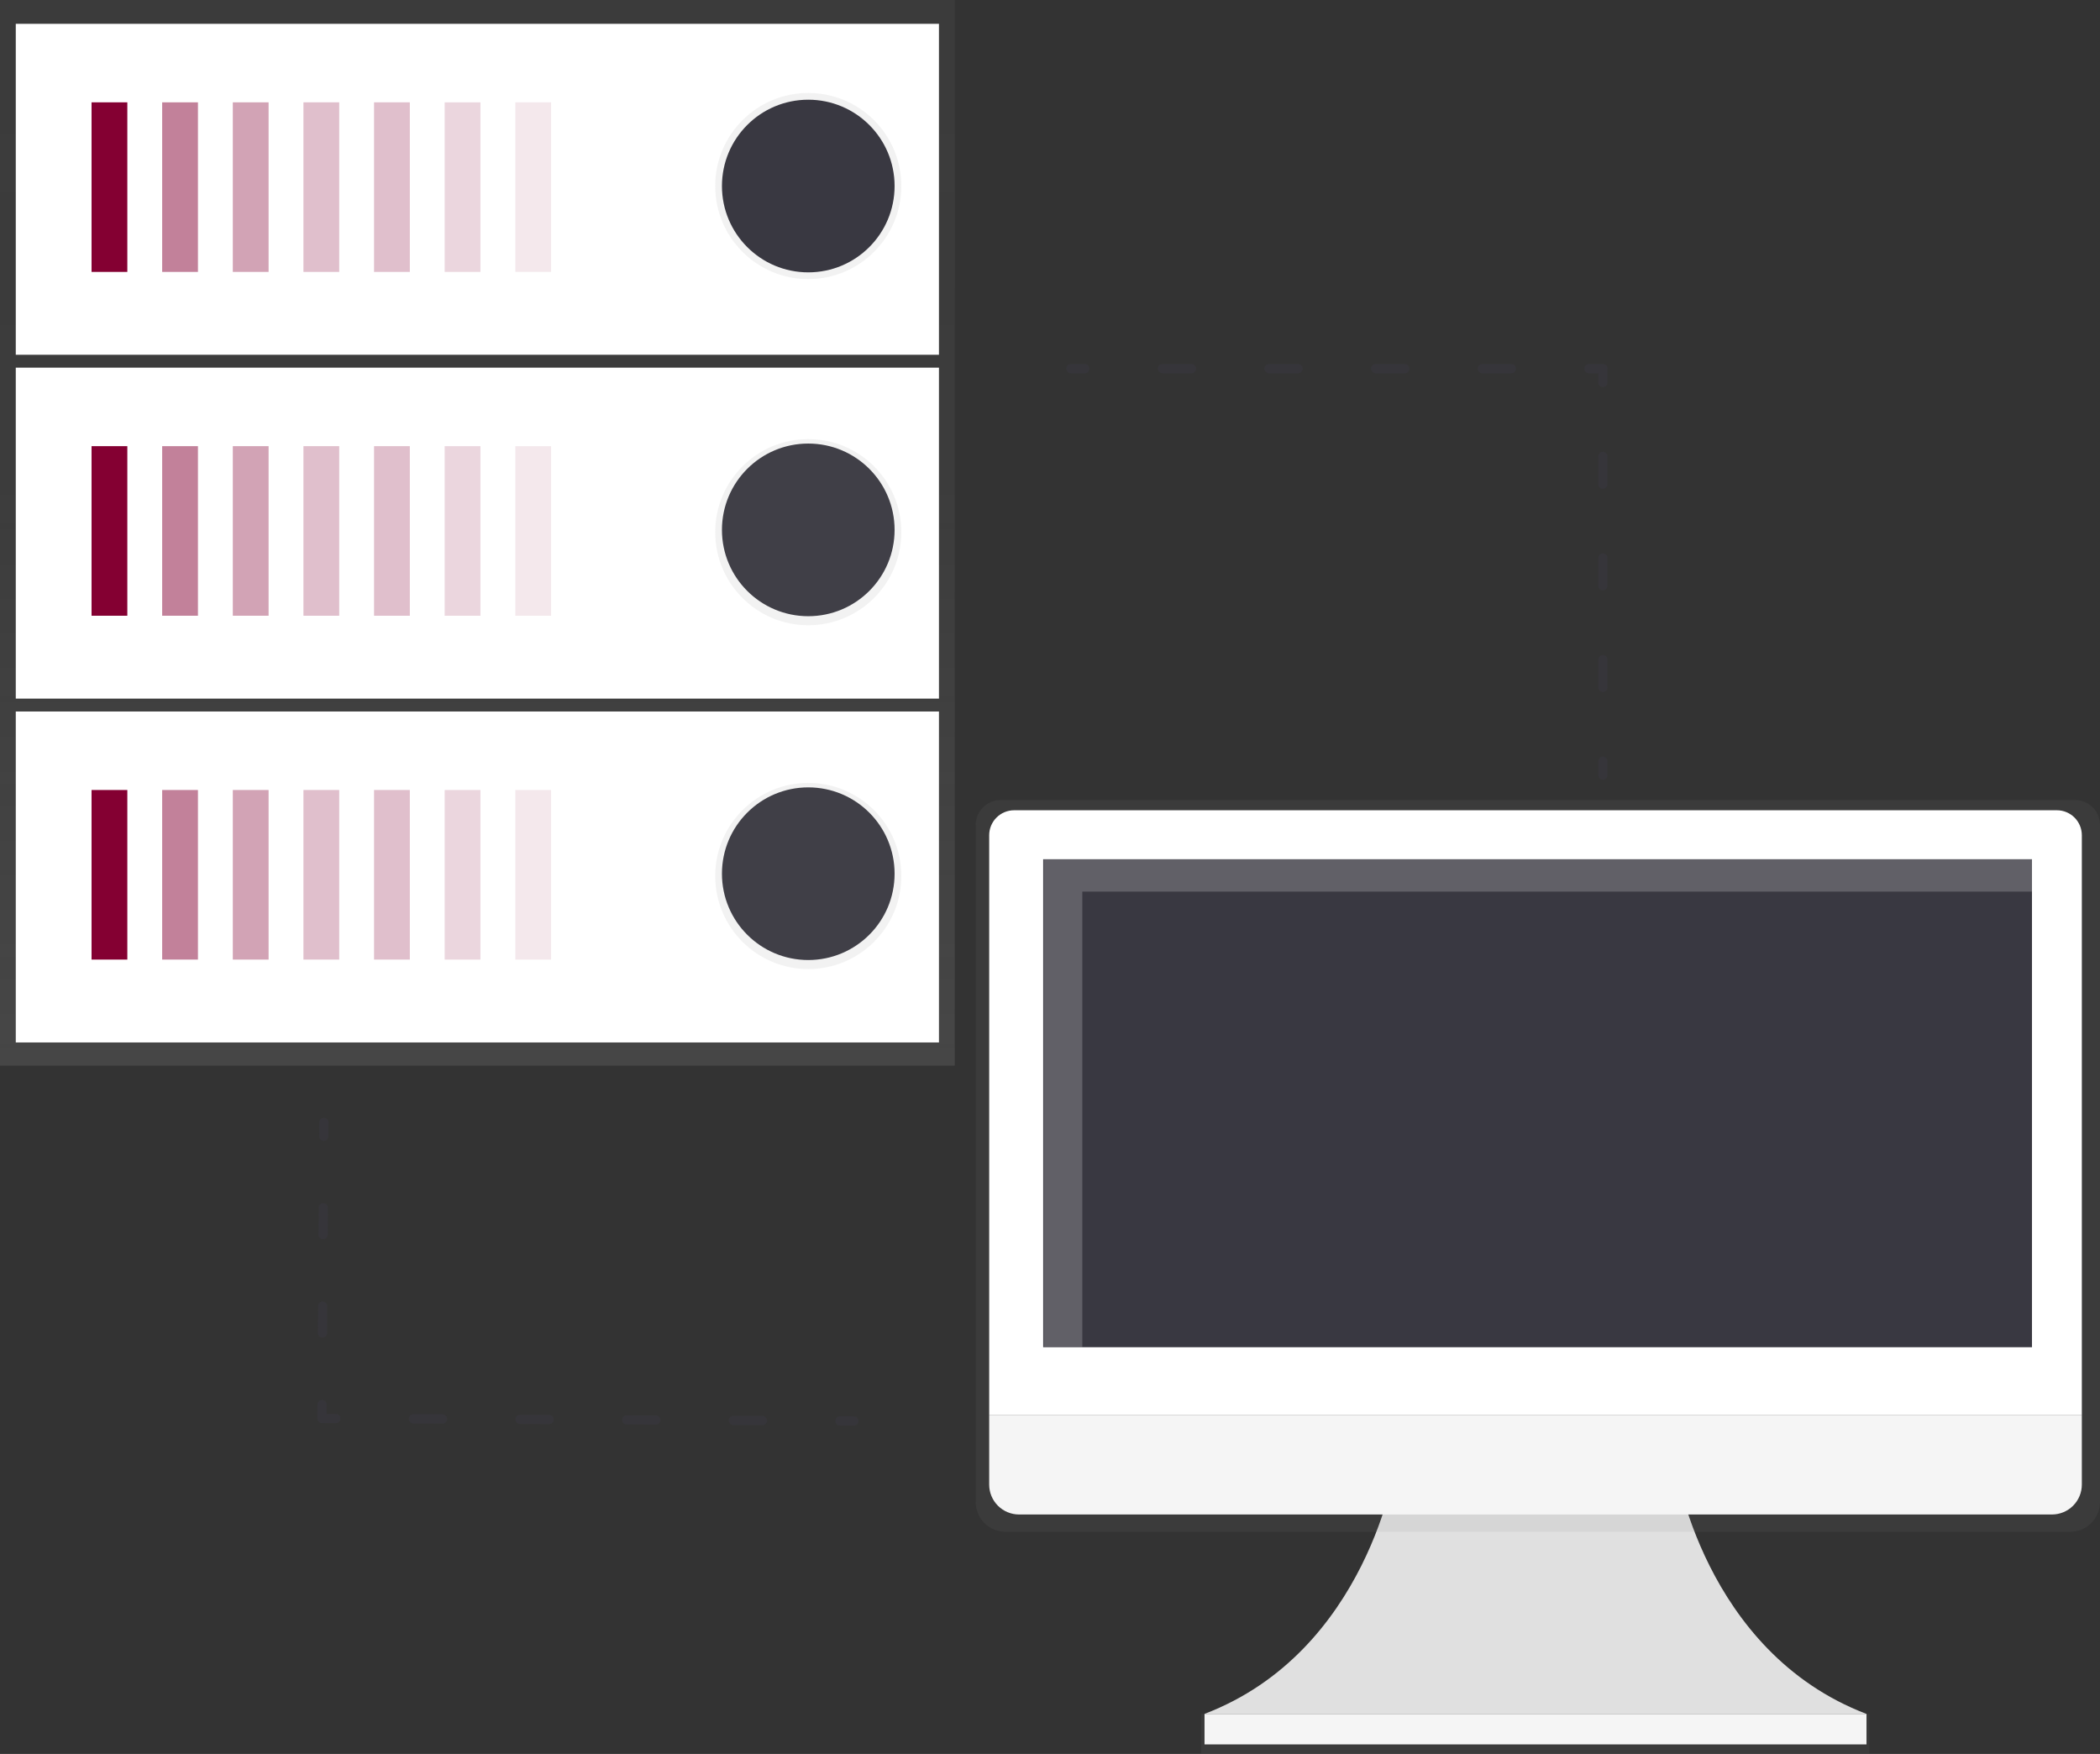<svg width="904" height="755" viewBox="0 0 904 755" fill="none" xmlns="http://www.w3.org/2000/svg">
<rect x="0" y="0" width="904" height="755" fill="#333333" stroke="none"/>
<g clip-path="url(#clip0)">
<path d="M411 0H0V458.72H411V0Z" fill="url(#paint0_linear)"/>
<path d="M404.2 306.27H6.79V448.73H404.2V306.27Z" fill="white"/>
<path d="M54.81 340.06H39.41V413.06H54.81V340.06Z" fill="#840032"/>
<g opacity="0.7">
<path opacity="0.7" d="M85.21 340.06H69.81V413.06H85.21V340.06Z" fill="#840032"/>
</g>
<g opacity="0.6">
<path opacity="0.6" d="M115.62 340.06H100.22V413.06H115.62V340.06Z" fill="#840032"/>
</g>
<g opacity="0.5">
<path opacity="0.5" d="M146.02 340.06H130.62V413.06H146.02V340.06Z" fill="#840032"/>
</g>
<g opacity="0.5">
<path opacity="0.5" d="M176.42 340.06H161.02V413.06H176.42V340.06Z" fill="#840032"/>
</g>
<g opacity="0.4">
<path opacity="0.4" d="M206.82 340.06H191.42V413.06H206.82V340.06Z" fill="#840032"/>
</g>
<g opacity="0.3">
<path opacity="0.3" d="M237.23 340.06H221.83V413.06H237.23V340.06Z" fill="#840032"/>
</g>
<path d="M347.94 413.25C368.463 413.25 385.1 396.613 385.1 376.09C385.1 355.567 368.463 338.93 347.94 338.93C327.417 338.93 310.78 355.567 310.78 376.09C310.78 396.613 327.417 413.25 347.94 413.25Z" fill="#393841"/>
<path d="M404.2 158.26H6.79V300.72H404.2V158.26Z" fill="white"/>
<path d="M54.81 192.05H39.41V265.05H54.81V192.05Z" fill="#840032"/>
<g opacity="0.7">
<path opacity="0.7" d="M85.21 192.05H69.81V265.05H85.21V192.05Z" fill="#840032"/>
</g>
<g opacity="0.6">
<path opacity="0.6" d="M115.62 192.05H100.22V265.05H115.62V192.05Z" fill="#840032"/>
</g>
<g opacity="0.5">
<path opacity="0.5" d="M146.02 192.05H130.62V265.05H146.02V192.05Z" fill="#840032"/>
</g>
<g opacity="0.5">
<path opacity="0.5" d="M176.42 192.05H161.02V265.05H176.42V192.05Z" fill="#840032"/>
</g>
<g opacity="0.4">
<path opacity="0.4" d="M206.82 192.05H191.42V265.05H206.82V192.05Z" fill="#840032"/>
</g>
<g opacity="0.3">
<path opacity="0.3" d="M237.23 192.05H221.83V265.05H237.23V192.05Z" fill="#840032"/>
</g>
<path d="M347.94 265.25C368.463 265.25 385.1 248.613 385.1 228.09C385.1 207.567 368.463 190.93 347.94 190.93C327.417 190.93 310.78 207.567 310.78 228.09C310.78 248.613 327.417 265.25 347.94 265.25Z" fill="#393841"/>
<path d="M404.2 10.25H6.79V152.71H404.2V10.25Z" fill="white"/>
<path d="M54.81 44.05H39.41V117.05H54.81V44.05Z" fill="#840032"/>
<g opacity="0.7">
<path opacity="0.7" d="M85.21 44.05H69.81V117.05H85.21V44.05Z" fill="#840032"/>
</g>
<g opacity="0.6">
<path opacity="0.6" d="M115.62 44.05H100.22V117.05H115.62V44.05Z" fill="#840032"/>
</g>
<g opacity="0.5">
<path opacity="0.5" d="M146.02 44.05H130.62V117.05H146.02V44.05Z" fill="#840032"/>
</g>
<g opacity="0.5">
<path opacity="0.5" d="M176.42 44.05H161.02V117.05H176.42V44.05Z" fill="#840032"/>
</g>
<g opacity="0.4">
<path opacity="0.4" d="M206.82 44.05H191.42V117.05H206.82V44.05Z" fill="#840032"/>
</g>
<g opacity="0.3">
<path opacity="0.3" d="M237.23 44.05H221.83V117.05H237.23V44.05Z" fill="#840032"/>
</g>
<path d="M347.94 120.14C370.065 120.14 388 102.205 388 80.08C388 57.956 370.065 40.02 347.94 40.02C325.815 40.02 307.88 57.956 307.88 80.08C307.88 102.205 325.815 120.14 347.94 120.14Z" fill="url(#paint1_linear)"/>
<path d="M347.94 269.14C370.065 269.14 388 251.205 388 229.08C388 206.955 370.065 189.02 347.94 189.02C325.815 189.02 307.88 206.955 307.88 229.08C307.88 251.205 325.815 269.14 347.94 269.14Z" fill="url(#paint2_linear)"/>
<path d="M347.94 417.14C370.065 417.14 388 399.205 388 377.08C388 354.955 370.065 337.02 347.94 337.02C325.815 337.02 307.88 354.955 307.88 377.08C307.88 399.205 325.815 417.14 347.94 417.14Z" fill="url(#paint3_linear)"/>
<path d="M347.94 117.24C368.463 117.24 385.1 100.603 385.1 80.08C385.1 59.557 368.463 42.92 347.94 42.92C327.417 42.92 310.78 59.557 310.78 80.08C310.78 100.603 327.417 117.24 347.94 117.24Z" fill="#393841"/>
<g opacity="0.7">
<path opacity="0.7" d="M461 158.67H467" stroke="#393841" stroke-width="4" stroke-linecap="round" stroke-linejoin="round"/>
<path opacity="0.7" d="M500.38 158.67H667.31" stroke="#393841" stroke-width="4" stroke-linecap="round" stroke-linejoin="round" stroke-dasharray="12.52 33.38"/>
<path opacity="0.7" d="M684 158.67H690V164.67" stroke="#393841" stroke-width="4" stroke-linecap="round" stroke-linejoin="round"/>
<path opacity="0.7" d="M690 196.48V311.77" stroke="#393841" stroke-width="4" stroke-linecap="round" stroke-linejoin="round" stroke-dasharray="11.93 31.8"/>
<path opacity="0.7" d="M690 327.67V333.67" stroke="#393841" stroke-width="4" stroke-linecap="round" stroke-linejoin="round"/>
</g>
<g opacity="0.7">
<path opacity="0.7" d="M367.58 611.67L361.58 611.64" stroke="#393841" stroke-width="4" stroke-linecap="round" stroke-linejoin="round"/>
<path opacity="0.7" d="M328.2 611.48L161.28 610.68" stroke="#393841" stroke-width="4" stroke-linecap="round" stroke-linejoin="round" stroke-dasharray="12.52 33.38"/>
<path opacity="0.7" d="M144.58 610.61L138.58 610.58L138.62 604.58" stroke="#393841" stroke-width="4" stroke-linecap="round" stroke-linejoin="round"/>
<path opacity="0.7" d="M138.82 573.79L139.28 504.52" stroke="#393841" stroke-width="4" stroke-linecap="round" stroke-linejoin="round" stroke-dasharray="11.55 30.79"/>
<path opacity="0.7" d="M139.38 489.12L139.42 483.12" stroke="#393841" stroke-width="4" stroke-linecap="round" stroke-linejoin="round"/>
</g>
<path d="M721.21 630.46C721.21 630.46 733.13 710.94 803.48 737.77H518.48C588.83 710.94 600.75 630.46 600.75 630.46H721.21Z" fill="#E0E0E0"/>
<path d="M804.74 737.77H517.09V754.77H804.74V737.77Z" fill="url(#paint4_linear)"/>
<path d="M803.48 737.77H518.52V750.89H803.48V737.77Z" fill="#F5F5F5"/>
<path d="M893.25 344.38H430.75C427.899 344.38 425.165 345.513 423.149 347.529C421.133 349.545 420 352.279 420 355.13V646.52C420 649.931 421.355 653.202 423.767 655.613C426.178 658.025 429.449 659.38 432.86 659.38H891.14C892.829 659.38 894.501 659.047 896.061 658.401C897.622 657.755 899.039 656.808 900.233 655.613C901.428 654.419 902.375 653.002 903.021 651.441C903.667 649.881 904 648.209 904 646.52V355.13C904 352.279 902.867 349.545 900.851 347.529C898.835 345.513 896.101 344.38 893.25 344.38V344.38Z" fill="url(#paint5_linear)"/>
<path d="M436.57 348.78H885.43C888.281 348.78 891.015 349.913 893.031 351.929C895.047 353.945 896.18 356.679 896.18 359.53V609H425.82V359.54C425.819 358.127 426.096 356.729 426.635 355.423C427.175 354.118 427.967 352.931 428.965 351.932C429.963 350.933 431.149 350.14 432.454 349.599C433.759 349.058 435.157 348.78 436.57 348.78V348.78Z" fill="white"/>
<path d="M883.32 651.92H438.68C435.269 651.92 431.998 650.565 429.587 648.153C427.175 645.742 425.82 642.471 425.82 639.06V609H896.18V639.06C896.18 642.471 894.825 645.742 892.413 648.153C890.002 650.565 886.731 651.92 883.32 651.92Z" fill="#F5F5F5"/>
<path d="M874.72 369.86H449.07V579.92H874.72V369.86Z" fill="#393841"/>
<path opacity="0.2" d="M465.91 383.8H874.99V369.79H449.34V579.85H465.91V383.8Z" fill="white"/>
</g>
<defs>
<linearGradient id="paint0_linear" x1="205.5" y1="458.72" x2="205.5" y2="0" gradientUnits="userSpaceOnUse">
<stop stop-color="#808080" stop-opacity="0.25"/>
<stop offset="0.54" stop-color="#808080" stop-opacity="0.12"/>
<stop offset="1" stop-color="#808080" stop-opacity="0.1"/>
</linearGradient>
<linearGradient id="paint1_linear" x1="28184.8" y1="9665.64" x2="28184.8" y2="3246.42" gradientUnits="userSpaceOnUse">
<stop stop-color="#808080" stop-opacity="0.25"/>
<stop offset="0.54" stop-color="#808080" stop-opacity="0.12"/>
<stop offset="1" stop-color="#808080" stop-opacity="0.1"/>
</linearGradient>
<linearGradient id="paint2_linear" x1="28184.8" y1="21752.5" x2="28184.8" y2="15333.3" gradientUnits="userSpaceOnUse">
<stop stop-color="#808080" stop-opacity="0.25"/>
<stop offset="0.54" stop-color="#808080" stop-opacity="0.12"/>
<stop offset="1" stop-color="#808080" stop-opacity="0.1"/>
</linearGradient>
<linearGradient id="paint3_linear" x1="28184.8" y1="33758.3" x2="28184.8" y2="27339.1" gradientUnits="userSpaceOnUse">
<stop stop-color="#808080" stop-opacity="0.25"/>
<stop offset="0.54" stop-color="#808080" stop-opacity="0.12"/>
<stop offset="1" stop-color="#808080" stop-opacity="0.1"/>
</linearGradient>
<linearGradient id="paint4_linear" x1="190628" y1="13568.9" x2="190628" y2="13279.9" gradientUnits="userSpaceOnUse">
<stop stop-color="#808080" stop-opacity="0.25"/>
<stop offset="0.54" stop-color="#808080" stop-opacity="0.12"/>
<stop offset="1" stop-color="#808080" stop-opacity="0.1"/>
</linearGradient>
<linearGradient id="paint5_linear" x1="392460" y1="230924" x2="392460" y2="131699" gradientUnits="userSpaceOnUse">
<stop stop-color="#808080" stop-opacity="0.25"/>
<stop offset="0.54" stop-color="#808080" stop-opacity="0.12"/>
<stop offset="1" stop-color="#808080" stop-opacity="0.1"/>
</linearGradient>
<clipPath id="clip0">
<rect width="904" height="754.77" fill="white"/>
</clipPath>
</defs>
</svg>
